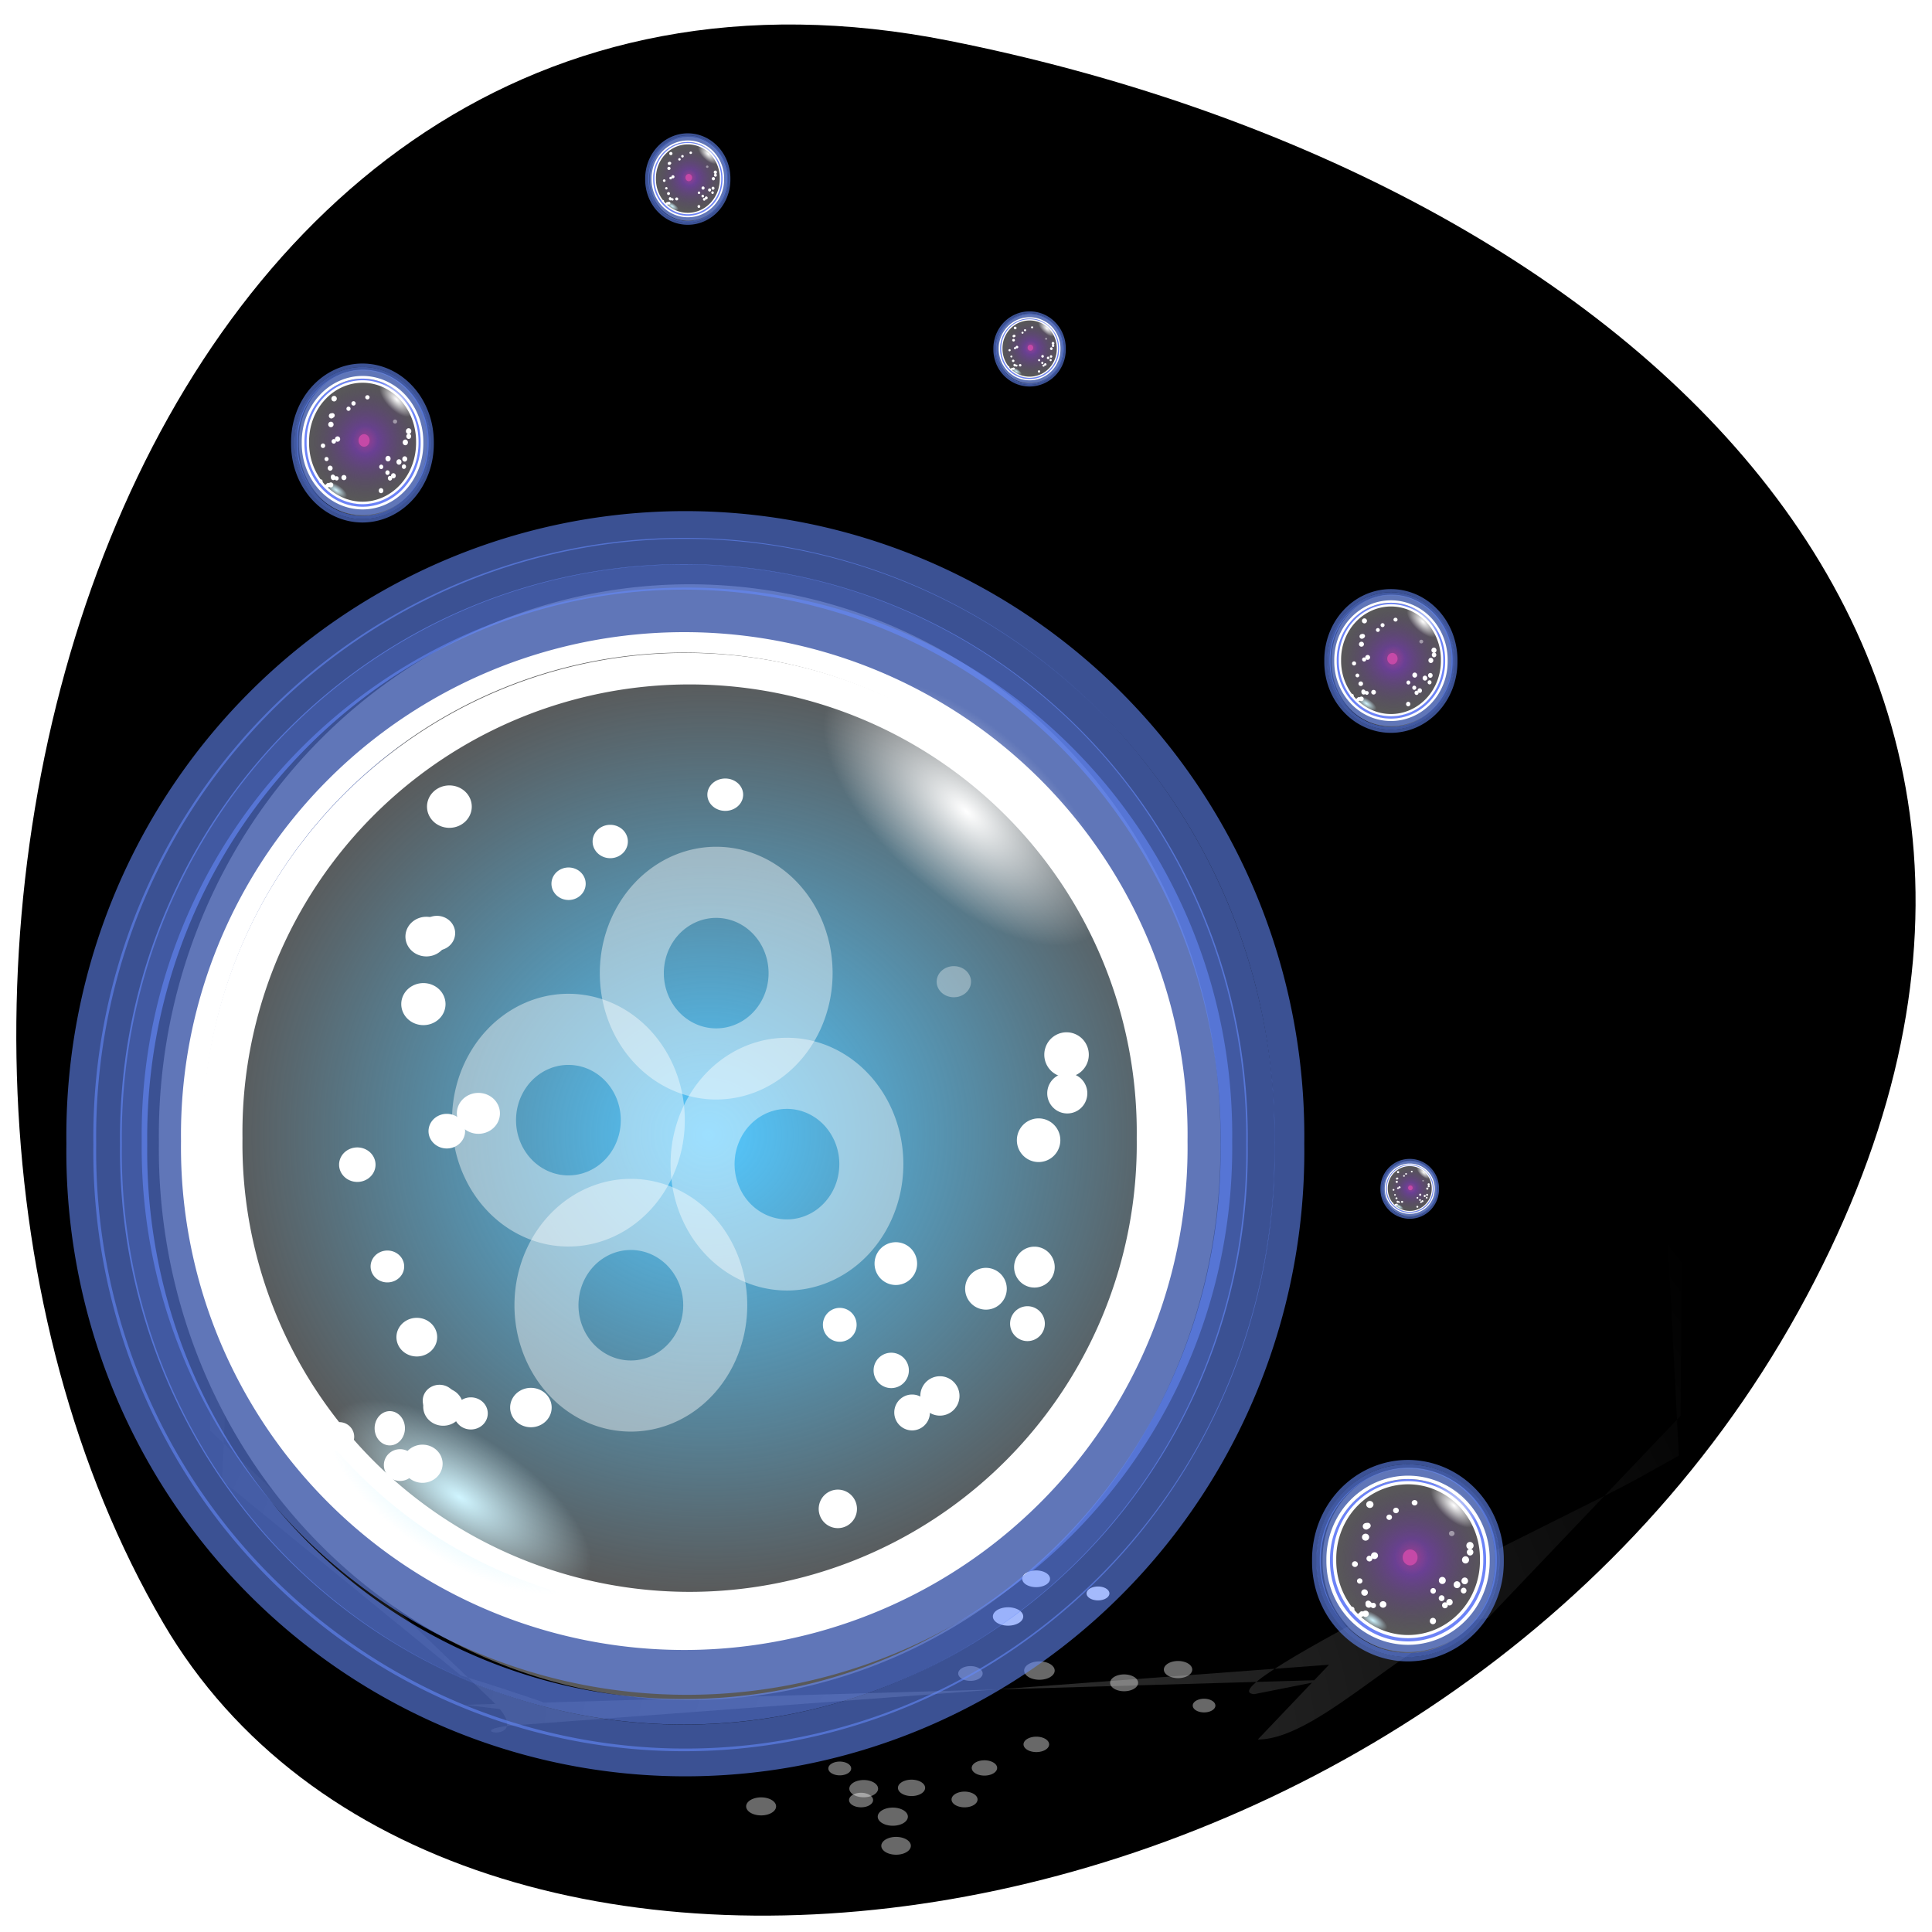 <svg xmlns="http://www.w3.org/2000/svg" xmlns:xlink="http://www.w3.org/1999/xlink" viewBox="0 0 256 256"><defs><path d="m19.875 25.375a2.812 3.375 0 1 1 -5.625 0 2.812 3.375 0 1 1 5.625 0z" id="0"/><path d="m 58.69 48.801 a 5.657 5.48 0 1 1 -11.314 0 5.657 5.48 0 1 1 11.314 0 z" id="1" opacity="0.429" fill="none" stroke="#fff" stroke-width="4.292"/><path d="m 33.941 81.68 a 3.359 3.01 0 1 1 -6.718 0 3.359 3.01 0 1 1 6.718 0 z" id="2"/><path d="m 64.35 51.27 a 24.572 26.693 0 1 1 -49.14 0 24.572 26.693 0 1 1 49.14 0 z" id="3"/><clipPath><rect x="6" y="6" width="84" height="84" rx="6" fill="#fff"/></clipPath><clipPath><rect x="6" y="6" width="84" height="84" rx="6" fill="#fff"/></clipPath><clipPath><rect width="46" height="46" x="1" y="0.998" rx="4" fill="#1890d0"/></clipPath><clipPath><rect x="6" y="6" width="84" height="84" rx="6" fill="#fff"/></clipPath><filter x="-0.258" y="-0.288" width="1.515" height="1.576" id="5" color-interpolation-filters="sRGB"><feGaussianBlur stdDeviation="0.721"/></filter><filter x="-0.258" y="-0.289" width="1.517" height="1.578" id="4" color-interpolation-filters="sRGB"><feGaussianBlur stdDeviation="0.723"/></filter><linearGradient y1="20.221" x2="0" gradientUnits="userSpaceOnUse" y2="138.66" id="6"><stop stop-color="#fff"/><stop offset="1" stop-color="#fff" stop-opacity="0"/></linearGradient><radialGradient r="2.813" gradientTransform="matrix(1 0 0 1.2 0 -5.075)" cx="17.06" cy="25.375" gradientUnits="userSpaceOnUse" id="C"><stop stop-color="#9f3986"/><stop offset="1" stop-color="#8c4c7d" stop-opacity="0"/></radialGradient><radialGradient xlink:href="#6" id="D" gradientUnits="userSpaceOnUse" gradientTransform="matrix(1 0 0 1.086 0 -4.427)" cx="39.775" cy="51.27" r="24.572"/><radialGradient xlink:href="#7" id="E" gradientUnits="userSpaceOnUse" gradientTransform="matrix(1 0 0 1.086 0 -4.427)" cx="39.775" cy="51.27" r="24.572"/><radialGradient xlink:href="#9" id="B" gradientUnits="userSpaceOnUse" gradientTransform="matrix(1 0 0 1.086 0 -4.427)" cx="39.775" cy="51.27" r="24.572"/><radialGradient xlink:href="#6" r="42" gradientTransform="matrix(1.157 0 0 0.996 -11.896 -2.24)" cx="48" cy="90.17" gradientUnits="userSpaceOnUse" id="8"/><radialGradient r="24.572" gradientTransform="matrix(1 0 0 1.086 0 -4.427)" cx="39.775" cy="51.27" gradientUnits="userSpaceOnUse" id="A"><stop stop-color="#54c8ff"/><stop offset="1" stop-color="#54c8ff" stop-opacity="0"/></radialGradient><radialGradient r="24.572" gradientTransform="matrix(1 0 0 1.086 0 -4.427)" cx="39.775" cy="51.27" gradientUnits="userSpaceOnUse" id="7"><stop stop-color="#7739b5"/><stop offset="1" stop-color="#4a395a" stop-opacity="0"/></radialGradient><radialGradient r="24.572" gradientTransform="matrix(1 0 0 1.086 0 -4.427)" cx="39.775" cy="51.27" gradientUnits="userSpaceOnUse" id="9"><stop stop-color="#d0f5ff"/><stop offset="1" stop-color="#d0f5ff" stop-opacity="0"/></radialGradient><radialGradient xlink:href="#C" id="F" gradientUnits="userSpaceOnUse" gradientTransform="matrix(1 0 0 1.2 0 -5.075)" cx="17.06" cy="25.375" r="2.813"/></defs><g transform="translate(0 -796.36)"><path d="m 125.77 801.76 c -110.03 -21.878 -151.81 128.18 -104.13 209.67 37.99 64.927 168.13 46.37 216.64 -41.28 48.52 -87.65 -24.2 -150.83 -112.52 -168.39 z" color="#000"/><g transform="matrix(-2.567 0 0 2.762 234 787.83)"><path d="m 26.23 86.54 c -3.324 0 -8.326 -5.508 -11.886 -5.829 l -9.932 -9.693 l -0.552 -55.01 l 2.023 0.735 c 126.73 46.06 -0.695 -1.506 -0.642 -1.824 c 0.049 -0.296 0.097 1.113 0.188 0.835 0.01 -0.03 -1.45 1.133 -1.44 1.103 0.099 -0.288 5.937 0.137 6.077 -0.129 0.145 -0.274 -3.914 -0.878 -3.73 -1.123 0.184 -0.246 -2.569 1.92 -2.349 1.705 0.44 -0.428 4.806 -4.747 5.363 -5.03 0.279 -0.14 1.125 0.608 1.427 0.511 -0.256 0.1 1.168 1.946 0.936 2.085 -0.007 0.004 0.528 -1.544 0.521 -1.539 -0.032 0.019 -7.971 5.172 -8 5.192 -0.12 0.077 10.989 -7.02 10.876 -6.93 -0.106 0.081 -5.547 1.187 -5.647 1.276 -0.178 0.161 2.228 3.08 2.075 3.266 -0.108 0.13 -1.689 -1.957 -1.784 -1.816 -0.025 0.038 2.353 -1.111 2.328 -1.072 -0.065 0.103 -3.809 0.718 -3.867 0.826 -0.101 0.195 -4.62 1.784 -4.695 1.993 -0.008 0.022 4.39 -1.84 4.383 -1.818 -0.032 0.092 0.332 1.042 0.305 1.136 -0.03 0.107 -4.668 0.887 -4.692 0.997 -0.073 0.342 6.375 -2.299 6.129 -2.01 l -2.023 2.342 l -3.127 56.2 l 2.207 1.145 c 2.613 1.356 22.488 10.1 19.715 10.3 l -3.702 -0.684 l 44.46 1.197 l -4.622 0.513 c -2.762 0.307 1.953 -1.11 4.816 -1.923 l 12.323 -9.351 l -2.391 -52.27 l 0.92 5.522 c 0.06 0.36 -1.891 -5.85 -1.964 -6.192 -0.044 -0.207 -1.192 5.928 -1.26 5.732 -0.008 -0.022 -0.207 -0.212 -0.215 -0.234 -0.063 -0.174 1.517 -2.931 1.436 -3.095 -0.042 -0.083 -0.631 0.343 -0.677 0.263 -0.055 -0.097 0.241 -3.949 0.18 -4.04 -0.094 -0.141 -4.619 -6.431 -4.727 -6.561 -0.143 -0.174 -0.119 5.979 -0.285 5.826 -0.011 -0.01 3.843 -0.363 3.832 -0.373 -0.138 -0.126 0.083 2.33 -0.07 2.22 -0.103 -0.073 -4.618 -6.308 -4.727 -6.374 -0.007 -0.005 2.919 5.817 2.912 5.813 -0.232 -0.139 1.56 -4.891 1.304 -4.991 0.302 0.097 -5.106 -1.335 -4.827 -1.195 0.557 0.279 3.267 1.863 3.707 2.291 0.22 0.214 -2.166 -1.439 -1.981 -1.193 0.185 0.246 3.114 0.337 3.259 0.61 0.14 0.265 2.115 7.02 2.214 7.309 0.01 0.031 -0.531 -0.108 -0.521 -0.077 0.09 0.278 -1.884 0.75 -1.835 1.046 0.052 0.318 1.462 0.254 1.749 0.456 l 4.047 2.855 l 0.552 44.24 l -14.531 12.941 c -2.582 2.3 2.097 1.442 -1.218 1.213 l -42.02 -2.906 z" opacity="0.2" fill="url(#8)"/><use xlink:href="#3" transform="matrix(1.115 0 0 0.99 11.205 7.125)" width="1" height="1" opacity="0.705" fill="#595959"/><use xlink:href="#3" transform="matrix(1.023 0 0 0.832 13.884 14.884)" width="1" height="1" opacity="0.922" fill="url(#A)"/><g fill="none"><use xlink:href="#3" transform="matrix(1.076 0 0 0.928 12.894 10.258)" width="1" height="1" opacity="0.91" stroke-opacity="0.588" stroke="#648afa" stroke-width="3.172"/><use xlink:href="#3" transform="matrix(0.988 0 0 0.847 16.455 14.464)" width="1" height="1" opacity="0.583" stroke="#fff" stroke-width="1.37"/></g><use xlink:href="#3" transform="matrix(0.287 -0.219 0.081 0.132 25.706 43.968)" width="1" height="1" opacity="0.578" fill="url(#D)"/><use xlink:href="#3" transform="matrix(0.259 -0.167 0.088 0.082 52.612 77.36)" width="1" height="1" opacity="0.619" fill="url(#B)"/><g fill="#fff"><path transform="matrix(0.264 0 0 0.248 33.847 29.928)" d="m 33.941 81.68 a 3.359 3.01 0 1 1 -6.718 0 3.359 3.01 0 1 1 6.718 0 z" opacity="0.581" filter="url(#5)"/><use xlink:href="#2" transform="matrix(0.308 0 0 0.321 26.646 29.32)" width="1" height="1" opacity="0.354"/><use xlink:href="#2" transform="matrix(0.342 0 0 0.357 25.644 24.527)" width="1" height="1" opacity="0.354"/><use xlink:href="#2" transform="matrix(0.32 0 0 0.333 30.477 37.716)" width="1" height="1" opacity="0.354"/><use xlink:href="#2" transform="matrix(0.334 0 0 0.348 27.331 29.365)" width="1" height="1" opacity="0.354"/><use xlink:href="#2" transform="matrix(0.267 0 0 0.278 29.955 43.883)" width="1" height="1" opacity="0.354"/><use xlink:href="#2" transform="matrix(0.312 0 0 0.326 28.22 37.25)" width="1" height="1" opacity="0.354"/><use xlink:href="#2" transform="matrix(0.301 0 0 0.314 33.435 44.41)" width="1" height="1" opacity="0.354"/><use xlink:href="#2" transform="matrix(0.327 0 0 0.341 34.915 35.856)" width="1" height="1" opacity="0.354"/><use xlink:href="#2" transform="matrix(0.271 0 0 0.282 36.865 45.799)" width="1" height="1" opacity="0.354"/><use xlink:href="#2" transform="matrix(0.274 0 0 0.286 35.696 47.49)" width="1" height="1" opacity="0.354"/><use xlink:href="#2" transform="matrix(0.294 0 0 0.307 38.918 50.4)" width="1" height="1" opacity="0.354"/><use xlink:href="#2" transform="matrix(0.259 0 0 0.27 39.889 44.592)" width="1" height="1" opacity="0.354"/><use xlink:href="#2" transform="matrix(0.275 0 0 0.258 45.31 20.14)" width="1" height="1" opacity="0.581"/><use xlink:href="#2" transform="matrix(0.271 0 0 0.266 51.37 21.732)" width="1" height="1" opacity="0.197"/><use xlink:href="#2" transform="matrix(0.263 0 0 0.259 53.765 24.33)" width="1" height="1" opacity="0.184"/><use xlink:href="#2" transform="matrix(0.344 0 0 0.338 57.44 14.178)" width="1" height="1" opacity="0.184"/><use xlink:href="#2" transform="matrix(0.322 0 0 0.316 59.3 22.21)" width="1" height="1" opacity="0.184"/><use xlink:href="#2" transform="matrix(0.28 0 0 0.276 60.04 25.312)" width="1" height="1" opacity="0.184"/><use xlink:href="#2" transform="matrix(0.34 0 0 0.335 58.904 23.897)" width="1" height="1" opacity="0.184"/><use xlink:href="#2" transform="matrix(0.28 0 0 0.275 64.15 36.501)" width="1" height="1" opacity="0.184"/><use xlink:href="#2" transform="matrix(0.331 0 0 0.326 56.34 29.873)" width="1" height="1" opacity="0.184"/><use xlink:href="#2" transform="matrix(0.281 0 0 0.276 59.5 34.811)" width="1" height="1" opacity="0.184"/><use xlink:href="#2" transform="matrix(0.313 0 0 0.308 60.07 42.08)" width="1" height="1" opacity="0.184"/><use xlink:href="#2" transform="matrix(0.307 0 0 0.302 58.891 45.911)" width="1" height="1" opacity="0.184"/><use xlink:href="#2" transform="matrix(0.229 0 0 0.233 66.64 52.984)" width="1" height="1" opacity="0.184"/><use xlink:href="#2" transform="matrix(0.258 0 0 0.254 63.27 43.1)" width="1" height="1" opacity="0.184"/><use xlink:href="#2" transform="matrix(0.249 0 0 0.253 62.891 52.709)" width="1" height="1" opacity="0.184"/><use xlink:href="#2" transform="matrix(0.258 0 0 0.254 60.58 49.54)" width="1" height="1" opacity="0.184"/><use xlink:href="#2" transform="matrix(0.233 0 0 0.273 63.911 49.31)" width="1" height="1" opacity="0.184"/><use xlink:href="#2" transform="matrix(0.309 0 0 0.304 59.898 48.48)" width="1" height="1" opacity="0.184"/><use xlink:href="#2" transform="matrix(0.319 0 0 0.314 53.997 44.967)" width="1" height="1" opacity="0.184"/><use xlink:href="#2" transform="matrix(0.26 0 0 0.256 58.901 49.986)" width="1" height="1" opacity="0.184"/></g><use transform="matrix(0.77 0 0 0.795 20.981 18.03)" xlink:href="#1"/><use xlink:href="#1" transform="matrix(0.77 0 0 0.795 9.7 20.14)" width="1" height="1"/><use xlink:href="#1" transform="matrix(0.77 0 0 0.795 17.758 26.909)" width="1" height="1"/><use xlink:href="#1" transform="matrix(0.77 0 0 0.795 13.352 10.977)" width="1" height="1"/><g transform="matrix(1.514 0 0 0.871 -81.24 13.682)" fill="#fff"><use xlink:href="#2" transform="matrix(0.115 0 0 0.125 69.3 71.57)" width="1" height="1" opacity="0.41" filter="url(#4)"/><use xlink:href="#2" transform="matrix(0.144 0 0 0.157 69.3 66.973)" width="1" height="1" opacity="0.41" filter="url(#4)"/><use xlink:href="#2" transform="matrix(0.142 0 0 0.154 71.2 67.948)" width="1" height="1" opacity="0.41" filter="url(#4)"/><use xlink:href="#2" transform="matrix(0.116 0 0 0.127 72.886 65.23)" width="1" height="1" opacity="0.184"/><use xlink:href="#2" transform="matrix(0.141 0 0 0.153 74.23 62.3)" width="1" height="1" opacity="0.184"/><use xlink:href="#2" transform="matrix(0.154 0 0 0.168 74.79 63.15)" width="1" height="1" opacity="0.184"/><use xlink:href="#2" transform="matrix(0.155 0 0 0.168 73.69 66.13)" width="1" height="1" opacity="0.41" filter="url(#4)"/><use xlink:href="#2" transform="matrix(0.124 0 0 0.135 76.99 68.985)" width="1" height="1" opacity="0.41" filter="url(#4)"/><use xlink:href="#2" transform="matrix(0.13 0 0 0.141 74.56 72.4)" width="1" height="1" opacity="0.41" filter="url(#4)"/><use xlink:href="#2" transform="matrix(0.129 0 0 0.14 76.36 73.78)" width="1" height="1" opacity="0.41" filter="url(#4)"/><use xlink:href="#2" transform="matrix(0.132 0 0 0.144 76.946 75.19)" width="1" height="1" opacity="0.41" filter="url(#4)"/><use xlink:href="#2" transform="matrix(0.122 0 0 0.133 80.78 76.12)" width="1" height="1" opacity="0.41" filter="url(#4)"/><use xlink:href="#2" transform="matrix(0.116 0 0 0.126 81.69 74.952)" width="1" height="1" opacity="0.41" filter="url(#4)"/><use xlink:href="#2" transform="matrix(0.152 0 0 0.165 83.27 73.855)" width="1" height="1" opacity="0.41" filter="url(#4)"/><use xlink:href="#2" transform="matrix(0.153 0 0 0.166 78.75 74.34)" width="1" height="1" opacity="0.41" filter="url(#4)"/><use xlink:href="#2" transform="matrix(0.146 0 0 0.158 79.956 73.45)" width="1" height="1" opacity="0.41" filter="url(#4)"/><use xlink:href="#2" transform="matrix(0.15 0 0 0.163 78.73 76.19)" width="1" height="1" opacity="0.41" filter="url(#4)"/><use xlink:href="#2" transform="matrix(0.138 0 0 0.15 78.57 74.06)" width="1" height="1" opacity="0.41" filter="url(#4)"/></g><g fill="none"><g stroke="#648afa" stroke-width="1.213"><use xlink:href="#3" transform="matrix(1.156 0 0 1.007 9.869 6.358)" width="1" height="1" opacity="0.605" stroke-opacity="0.649"/><g stroke-opacity="0.588"><use xlink:href="#3" transform="matrix(1.211 0 0 1.053 7.675 4.01)" width="1" height="1" opacity="0.408"/><use xlink:href="#3" transform="matrix(1.269 0 0 1.098 5.3 1.663)" width="1" height="1" opacity="0.233"/></g></g><g stroke="#fff" stroke-width="1.107"><use xlink:href="#3" transform="matrix(1.034 0 0 0.885 14.703 12.456)" width="1" height="1" opacity="0.309"/><use xlink:href="#3" transform="matrix(0.961 0 0 0.822 17.332 15.546)" width="1" height="1" opacity="0.309"/></g></g><g transform="matrix(0.08 0 0 0.084 44.48 8.759)"><use xlink:href="#3" transform="matrix(1.006 0 0 0.889 99.42 -10.897)" width="1" height="1" opacity="0.705" fill="#595959"/><use xlink:href="#3" transform="matrix(0.923 0 0 0.747 101.84 -3.931)" width="1" height="1" fill="url(#E)"/><g fill="none"><use xlink:href="#3" transform="matrix(0.971 0 0 0.833 100.94 -8.08)" width="1" height="1" opacity="0.91" stroke-opacity="0.588" stroke="#648afa" stroke-width="3.172"/><use xlink:href="#3" transform="matrix(0.891 0 0 0.761 104.16 -4.308)" width="1" height="1" opacity="0.511" stroke="#6c83f7" stroke-width="1.37"/></g><use xlink:href="#3" transform="matrix(0.258 -0.196 0.073 0.118 112.5 22.18)" width="1" height="1" opacity="0.578" fill="url(#D)"/><use xlink:href="#3" transform="matrix(0.159 -0.096 0.054 0.047 140.66 51.644)" width="1" height="1" opacity="0.619" fill="url(#B)"/><g fill="#fff"><use xlink:href="#2" transform="matrix(0.238 0 0 0.222 119.84 9.575)" width="1" height="1" opacity="0.435" filter="url(#5)"/><use xlink:href="#2" transform="matrix(0.278 0 0 0.288 113.35 9.03)" width="1" height="1" opacity="0.354"/><use xlink:href="#2" transform="matrix(0.309 0 0 0.32 112.44 4.726)" width="1" height="1" opacity="0.354"/><use xlink:href="#2" transform="matrix(0.288 0 0 0.299 116.8 16.568)" width="1" height="1" opacity="0.354"/><use xlink:href="#2" transform="matrix(0.301 0 0 0.312 113.96 9.07)" width="1" height="1" opacity="0.354"/><use xlink:href="#2" transform="matrix(0.241 0 0 0.25 116.33 22.1)" width="1" height="1" opacity="0.354"/><use xlink:href="#2" transform="matrix(0.282 0 0 0.292 114.76 16.15)" width="1" height="1" opacity="0.354"/><use xlink:href="#2" transform="matrix(0.271 0 0 0.281 119.47 22.574)" width="1" height="1" opacity="0.354"/><use xlink:href="#2" transform="matrix(0.295 0 0 0.306 120.8 14.897)" width="1" height="1" opacity="0.354"/><use xlink:href="#2" transform="matrix(0.244 0 0 0.253 122.56 23.824)" width="1" height="1" opacity="0.354"/><use xlink:href="#2" transform="matrix(0.247 0 0 0.257 121.51 25.341)" width="1" height="1" opacity="0.354"/><use xlink:href="#2" transform="matrix(0.265 0 0 0.275 124.41 27.953)" width="1" height="1" opacity="0.354"/><use xlink:href="#2" transform="matrix(0.234 0 0 0.243 125.29 22.741)" width="1" height="1" opacity="0.354"/><use xlink:href="#2" transform="matrix(0.248 0 0 0.232 130.18 0.791)" width="1" height="1" opacity="0.345"/><use xlink:href="#2" transform="matrix(0.244 0 0 0.239 135.65 2.217)" width="1" height="1" opacity="0.197"/><use xlink:href="#2" transform="matrix(0.237 0 0 0.232 137.8 4.549)" width="1" height="1" opacity="0.184"/><use xlink:href="#2" transform="matrix(0.31 0 0 0.303 141.12 -4.565)" width="1" height="1" opacity="0.184"/><use xlink:href="#2" transform="matrix(0.29 0 0 0.284 142.79 2.645)" width="1" height="1" opacity="0.184"/><use xlink:href="#2" transform="matrix(0.253 0 0 0.248 143.47 5.431)" width="1" height="1" opacity="0.184"/><use xlink:href="#2" transform="matrix(0.307 0 0 0.3 142.44 4.161)" width="1" height="1" opacity="0.184"/><use xlink:href="#2" transform="matrix(0.252 0 0 0.247 147.17 15.477)" width="1" height="1" opacity="0.184"/><use xlink:href="#2" transform="matrix(0.299 0 0 0.293 140.12 9.526)" width="1" height="1" opacity="0.184"/><use xlink:href="#2" transform="matrix(0.253 0 0 0.248 142.98 13.959)" width="1" height="1" opacity="0.184"/><use xlink:href="#2" transform="matrix(0.282 0 0 0.276 143.49 20.481)" width="1" height="1" opacity="0.184"/><use xlink:href="#2" transform="matrix(0.277 0 0 0.272 142.43 23.924)" width="1" height="1" opacity="0.184"/><use xlink:href="#2" transform="matrix(0.206 0 0 0.209 149.41 30.27)" width="1" height="1" opacity="0.184"/><use xlink:href="#2" transform="matrix(0.233 0 0 0.228 146.38 21.403)" width="1" height="1" opacity="0.184"/><use xlink:href="#2" transform="matrix(0.224 0 0 0.227 146.03 30.03)" width="1" height="1" opacity="0.184"/><use xlink:href="#2" transform="matrix(0.233 0 0 0.228 143.95 27.18)" width="1" height="1" opacity="0.184"/><use xlink:href="#2" transform="matrix(0.21 0 0 0.203 146.95 32.3)" width="1" height="1" opacity="0.184"/><use xlink:href="#2" transform="matrix(0.278 0 0 0.273 143.34 26.23)" width="1" height="1" opacity="0.184"/><use xlink:href="#2" transform="matrix(0.288 0 0 0.282 138.01 23.08)" width="1" height="1" opacity="0.184"/><use xlink:href="#2" transform="matrix(0.235 0 0 0.23 142.44 27.583)" width="1" height="1" opacity="0.184"/></g><g fill="none"><g stroke="#648afa" stroke-width="1.213"><use xlink:href="#3" transform="matrix(1.042 0 0 0.904 98.22 -11.585)" width="1" height="1" opacity="0.605" stroke-opacity="0.649"/><use xlink:href="#3" transform="matrix(1.092 0 0 0.945 96.24 -13.693)" width="1" height="1" opacity="0.408" stroke-opacity="0.588"/></g><g stroke="#fff" stroke-width="1.107"><use xlink:href="#3" transform="matrix(0.932 0 0 0.795 102.57 -6.111)" width="1" height="1" opacity="0.099"/><use xlink:href="#3" transform="matrix(0.858 0 0 0.738 105.5 -3.341)" width="1" height="1" opacity="0.094"/></g></g><use xlink:href="#0" transform="matrix(1.73 0 0 1.371 109.08 -0.95)" width="1" height="1" opacity="0.933" fill="url(#F)"/><use xlink:href="#0" transform="matrix(0.756 0 0 0.611 126.15 18.411)" width="1" height="1" opacity="0.848" fill="#c549a7"/></g><g transform="matrix(0.068 0 0 0.069 28.513 17.43)"><use xlink:href="#3" transform="matrix(1.006 0 0 0.889 99.42 -10.897)" width="1" height="1" opacity="0.705" fill="#595959"/><use xlink:href="#3" transform="matrix(0.923 0 0 0.747 101.84 -3.931)" width="1" height="1" fill="url(#E)"/><g fill="none"><use xlink:href="#3" transform="matrix(0.971 0 0 0.833 100.94 -8.08)" width="1" height="1" opacity="0.91" stroke-opacity="0.588" stroke="#648afa" stroke-width="3.172"/><use xlink:href="#3" transform="matrix(0.891 0 0 0.761 104.16 -4.308)" width="1" height="1" opacity="0.511" stroke="#6c83f7" stroke-width="1.37"/></g><use xlink:href="#3" transform="matrix(0.258 -0.196 0.073 0.118 112.5 22.18)" width="1" height="1" opacity="0.578" fill="url(#D)"/><use xlink:href="#3" transform="matrix(0.159 -0.096 0.054 0.047 140.66 51.644)" width="1" height="1" opacity="0.619" fill="url(#B)"/><g fill="#fff"><use xlink:href="#2" transform="matrix(0.238 0 0 0.222 119.84 9.575)" width="1" height="1" opacity="0.435" filter="url(#5)"/><use xlink:href="#2" transform="matrix(0.278 0 0 0.288 113.35 9.03)" width="1" height="1" opacity="0.354"/><use xlink:href="#2" transform="matrix(0.309 0 0 0.32 112.44 4.726)" width="1" height="1" opacity="0.354"/><use xlink:href="#2" transform="matrix(0.288 0 0 0.299 116.8 16.568)" width="1" height="1" opacity="0.354"/><use xlink:href="#2" transform="matrix(0.301 0 0 0.312 113.96 9.07)" width="1" height="1" opacity="0.354"/><use xlink:href="#2" transform="matrix(0.241 0 0 0.25 116.33 22.1)" width="1" height="1" opacity="0.354"/><use xlink:href="#2" transform="matrix(0.282 0 0 0.292 114.76 16.15)" width="1" height="1" opacity="0.354"/><use xlink:href="#2" transform="matrix(0.271 0 0 0.281 119.47 22.574)" width="1" height="1" opacity="0.354"/><use xlink:href="#2" transform="matrix(0.295 0 0 0.306 120.8 14.897)" width="1" height="1" opacity="0.354"/><use xlink:href="#2" transform="matrix(0.244 0 0 0.253 122.56 23.824)" width="1" height="1" opacity="0.354"/><use xlink:href="#2" transform="matrix(0.247 0 0 0.257 121.51 25.341)" width="1" height="1" opacity="0.354"/><use xlink:href="#2" transform="matrix(0.265 0 0 0.275 124.41 27.953)" width="1" height="1" opacity="0.354"/><use xlink:href="#2" transform="matrix(0.234 0 0 0.243 125.29 22.741)" width="1" height="1" opacity="0.354"/><use xlink:href="#2" transform="matrix(0.248 0 0 0.232 130.18 0.791)" width="1" height="1" opacity="0.345"/><use xlink:href="#2" transform="matrix(0.244 0 0 0.239 135.65 2.217)" width="1" height="1" opacity="0.197"/><use xlink:href="#2" transform="matrix(0.237 0 0 0.232 137.8 4.549)" width="1" height="1" opacity="0.184"/><use xlink:href="#2" transform="matrix(0.31 0 0 0.303 141.12 -4.565)" width="1" height="1" opacity="0.184"/><use xlink:href="#2" transform="matrix(0.29 0 0 0.284 142.79 2.645)" width="1" height="1" opacity="0.184"/><use xlink:href="#2" transform="matrix(0.253 0 0 0.248 143.47 5.431)" width="1" height="1" opacity="0.184"/><use xlink:href="#2" transform="matrix(0.307 0 0 0.3 142.44 4.161)" width="1" height="1" opacity="0.184"/><use xlink:href="#2" transform="matrix(0.252 0 0 0.247 147.17 15.477)" width="1" height="1" opacity="0.184"/><use xlink:href="#2" transform="matrix(0.299 0 0 0.293 140.12 9.526)" width="1" height="1" opacity="0.184"/><use xlink:href="#2" transform="matrix(0.253 0 0 0.248 142.98 13.959)" width="1" height="1" opacity="0.184"/><use xlink:href="#2" transform="matrix(0.282 0 0 0.276 143.49 20.481)" width="1" height="1" opacity="0.184"/><use xlink:href="#2" transform="matrix(0.277 0 0 0.272 142.43 23.924)" width="1" height="1" opacity="0.184"/><use xlink:href="#2" transform="matrix(0.206 0 0 0.209 149.41 30.27)" width="1" height="1" opacity="0.184"/><use xlink:href="#2" transform="matrix(0.233 0 0 0.228 146.38 21.403)" width="1" height="1" opacity="0.184"/><use xlink:href="#2" transform="matrix(0.224 0 0 0.227 146.03 30.03)" width="1" height="1" opacity="0.184"/><use xlink:href="#2" transform="matrix(0.233 0 0 0.228 143.95 27.18)" width="1" height="1" opacity="0.184"/><use xlink:href="#2" transform="matrix(0.21 0 0 0.203 146.95 32.3)" width="1" height="1" opacity="0.184"/><use xlink:href="#2" transform="matrix(0.278 0 0 0.273 143.34 26.23)" width="1" height="1" opacity="0.184"/><use xlink:href="#2" transform="matrix(0.288 0 0 0.282 138.01 23.08)" width="1" height="1" opacity="0.184"/><use xlink:href="#2" transform="matrix(0.235 0 0 0.23 142.44 27.583)" width="1" height="1" opacity="0.184"/></g><g fill="none"><g stroke="#648afa" stroke-width="1.213"><use xlink:href="#3" transform="matrix(1.042 0 0 0.904 98.22 -11.585)" width="1" height="1" opacity="0.605" stroke-opacity="0.649"/><use xlink:href="#3" transform="matrix(1.092 0 0 0.945 96.24 -13.693)" width="1" height="1" opacity="0.408" stroke-opacity="0.588"/></g><g stroke="#fff" stroke-width="1.107"><use xlink:href="#3" transform="matrix(0.932 0 0 0.795 102.57 -6.111)" width="1" height="1" opacity="0.099"/><use xlink:href="#3" transform="matrix(0.858 0 0 0.738 105.5 -3.341)" width="1" height="1" opacity="0.094"/></g></g><use xlink:href="#0" transform="matrix(1.73 0 0 1.371 109.08 -0.95)" width="1" height="1" opacity="0.933" fill="url(#F)"/><use xlink:href="#0" transform="matrix(0.756 0 0 0.611 126.15 18.411)" width="1" height="1" opacity="0.848" fill="#c549a7"/></g><g transform="matrix(0.134 0 0 0.146 53.731 19.267)"><use xlink:href="#3" transform="matrix(1.006 0 0 0.889 99.42 -10.897)" width="1" height="1" opacity="0.705" fill="#595959"/><use xlink:href="#3" transform="matrix(0.923 0 0 0.747 101.84 -3.931)" width="1" height="1" fill="url(#E)"/><g fill="none"><use xlink:href="#3" transform="matrix(0.971 0 0 0.833 100.94 -8.08)" width="1" height="1" opacity="0.91" stroke-opacity="0.588" stroke="#648afa" stroke-width="3.172"/><use xlink:href="#3" transform="matrix(0.891 0 0 0.761 104.16 -4.308)" width="1" height="1" opacity="0.511" stroke="#6c83f7" stroke-width="1.37"/></g><use xlink:href="#3" transform="matrix(0.258 -0.196 0.073 0.118 112.5 22.18)" width="1" height="1" opacity="0.578" fill="url(#D)"/><use xlink:href="#3" transform="matrix(0.159 -0.096 0.054 0.047 140.66 51.644)" width="1" height="1" opacity="0.619" fill="url(#B)"/><g fill="#fff"><use xlink:href="#2" transform="matrix(0.238 0 0 0.222 119.84 9.575)" width="1" height="1" opacity="0.435" filter="url(#5)"/><use xlink:href="#2" transform="matrix(0.278 0 0 0.288 113.35 9.03)" width="1" height="1" opacity="0.354"/><use xlink:href="#2" transform="matrix(0.309 0 0 0.32 112.44 4.726)" width="1" height="1" opacity="0.354"/><use xlink:href="#2" transform="matrix(0.288 0 0 0.299 116.8 16.568)" width="1" height="1" opacity="0.354"/><use xlink:href="#2" transform="matrix(0.301 0 0 0.312 113.96 9.07)" width="1" height="1" opacity="0.354"/><use xlink:href="#2" transform="matrix(0.241 0 0 0.25 116.33 22.1)" width="1" height="1" opacity="0.354"/><use xlink:href="#2" transform="matrix(0.282 0 0 0.292 114.76 16.15)" width="1" height="1" opacity="0.354"/><use xlink:href="#2" transform="matrix(0.271 0 0 0.281 119.47 22.574)" width="1" height="1" opacity="0.354"/><use xlink:href="#2" transform="matrix(0.295 0 0 0.306 120.8 14.897)" width="1" height="1" opacity="0.354"/><use xlink:href="#2" transform="matrix(0.244 0 0 0.253 122.56 23.824)" width="1" height="1" opacity="0.354"/><use xlink:href="#2" transform="matrix(0.247 0 0 0.257 121.51 25.341)" width="1" height="1" opacity="0.354"/><use xlink:href="#2" transform="matrix(0.265 0 0 0.275 124.41 27.953)" width="1" height="1" opacity="0.354"/><use xlink:href="#2" transform="matrix(0.234 0 0 0.243 125.29 22.741)" width="1" height="1" opacity="0.354"/><use xlink:href="#2" transform="matrix(0.248 0 0 0.232 130.18 0.791)" width="1" height="1" opacity="0.345"/><use xlink:href="#2" transform="matrix(0.244 0 0 0.239 135.65 2.217)" width="1" height="1" opacity="0.197"/><use xlink:href="#2" transform="matrix(0.237 0 0 0.232 137.8 4.549)" width="1" height="1" opacity="0.184"/><use xlink:href="#2" transform="matrix(0.31 0 0 0.303 141.12 -4.565)" width="1" height="1" opacity="0.184"/><use xlink:href="#2" transform="matrix(0.29 0 0 0.284 142.79 2.645)" width="1" height="1" opacity="0.184"/><use xlink:href="#2" transform="matrix(0.253 0 0 0.248 143.47 5.431)" width="1" height="1" opacity="0.184"/><use xlink:href="#2" transform="matrix(0.307 0 0 0.3 142.44 4.161)" width="1" height="1" opacity="0.184"/><use xlink:href="#2" transform="matrix(0.252 0 0 0.247 147.17 15.477)" width="1" height="1" opacity="0.184"/><use xlink:href="#2" transform="matrix(0.299 0 0 0.293 140.12 9.526)" width="1" height="1" opacity="0.184"/><use xlink:href="#2" transform="matrix(0.253 0 0 0.248 142.98 13.959)" width="1" height="1" opacity="0.184"/><use xlink:href="#2" transform="matrix(0.282 0 0 0.276 143.49 20.481)" width="1" height="1" opacity="0.184"/><use xlink:href="#2" transform="matrix(0.277 0 0 0.272 142.43 23.924)" width="1" height="1" opacity="0.184"/><use xlink:href="#2" transform="matrix(0.206 0 0 0.209 149.41 30.27)" width="1" height="1" opacity="0.184"/><use xlink:href="#2" transform="matrix(0.233 0 0 0.228 146.38 21.403)" width="1" height="1" opacity="0.184"/><use xlink:href="#2" transform="matrix(0.224 0 0 0.227 146.03 30.03)" width="1" height="1" opacity="0.184"/><use xlink:href="#2" transform="matrix(0.233 0 0 0.228 143.95 27.18)" width="1" height="1" opacity="0.184"/><use xlink:href="#2" transform="matrix(0.21 0 0 0.203 146.95 32.3)" width="1" height="1" opacity="0.184"/><use xlink:href="#2" transform="matrix(0.278 0 0 0.273 143.34 26.23)" width="1" height="1" opacity="0.184"/><use xlink:href="#2" transform="matrix(0.288 0 0 0.282 138.01 23.08)" width="1" height="1" opacity="0.184"/><use xlink:href="#2" transform="matrix(0.235 0 0 0.23 142.44 27.583)" width="1" height="1" opacity="0.184"/></g><g fill="none"><g stroke="#648afa" stroke-width="1.213"><use xlink:href="#3" transform="matrix(1.042 0 0 0.904 98.22 -11.585)" width="1" height="1" opacity="0.605" stroke-opacity="0.649"/><use xlink:href="#3" transform="matrix(1.092 0 0 0.945 96.24 -13.693)" width="1" height="1" opacity="0.408" stroke-opacity="0.588"/></g><g stroke="#fff" stroke-width="1.107"><use xlink:href="#3" transform="matrix(0.932 0 0 0.795 102.57 -6.111)" width="1" height="1" opacity="0.099"/><use xlink:href="#3" transform="matrix(0.858 0 0 0.738 105.5 -3.341)" width="1" height="1" opacity="0.094"/></g></g><use xlink:href="#0" transform="matrix(1.73 0 0 1.371 109.08 -0.95)" width="1" height="1" opacity="0.933" fill="url(#F)"/><use xlink:href="#0" transform="matrix(0.756 0 0 0.611 126.15 18.411)" width="1" height="1" opacity="0.848" fill="#c549a7"/></g><g transform="matrix(0.125 0 0 0.132 1.902 30.21)"><use xlink:href="#3" transform="matrix(1.006 0 0 0.889 99.42 -10.897)" width="1" height="1" opacity="0.705" fill="#595959"/><use xlink:href="#3" transform="matrix(0.923 0 0 0.747 101.84 -3.931)" width="1" height="1" fill="url(#E)"/><g fill="none"><use xlink:href="#3" transform="matrix(0.971 0 0 0.833 100.94 -8.08)" width="1" height="1" opacity="0.91" stroke-opacity="0.588" stroke="#648afa" stroke-width="3.172"/><use xlink:href="#3" transform="matrix(0.891 0 0 0.761 104.16 -4.308)" width="1" height="1" opacity="0.511" stroke="#6c83f7" stroke-width="1.37"/></g><use xlink:href="#3" transform="matrix(0.258 -0.196 0.073 0.118 112.5 22.18)" width="1" height="1" opacity="0.578" fill="url(#D)"/><use xlink:href="#3" transform="matrix(0.159 -0.096 0.054 0.047 140.66 51.644)" width="1" height="1" opacity="0.619" fill="url(#B)"/><g fill="#fff"><use xlink:href="#2" transform="matrix(0.238 0 0 0.222 119.84 9.575)" width="1" height="1" opacity="0.435" filter="url(#5)"/><use xlink:href="#2" transform="matrix(0.278 0 0 0.288 113.35 9.03)" width="1" height="1" opacity="0.354"/><use xlink:href="#2" transform="matrix(0.309 0 0 0.32 112.44 4.726)" width="1" height="1" opacity="0.354"/><use xlink:href="#2" transform="matrix(0.288 0 0 0.299 116.8 16.568)" width="1" height="1" opacity="0.354"/><use xlink:href="#2" transform="matrix(0.301 0 0 0.312 113.96 9.07)" width="1" height="1" opacity="0.354"/><use xlink:href="#2" transform="matrix(0.241 0 0 0.25 116.33 22.1)" width="1" height="1" opacity="0.354"/><use xlink:href="#2" transform="matrix(0.282 0 0 0.292 114.76 16.15)" width="1" height="1" opacity="0.354"/><use xlink:href="#2" transform="matrix(0.271 0 0 0.281 119.47 22.574)" width="1" height="1" opacity="0.354"/><use xlink:href="#2" transform="matrix(0.295 0 0 0.306 120.8 14.897)" width="1" height="1" opacity="0.354"/><use xlink:href="#2" transform="matrix(0.244 0 0 0.253 122.56 23.824)" width="1" height="1" opacity="0.354"/><use xlink:href="#2" transform="matrix(0.247 0 0 0.257 121.51 25.341)" width="1" height="1" opacity="0.354"/><use xlink:href="#2" transform="matrix(0.265 0 0 0.275 124.41 27.953)" width="1" height="1" opacity="0.354"/><use xlink:href="#2" transform="matrix(0.234 0 0 0.243 125.29 22.741)" width="1" height="1" opacity="0.354"/><use xlink:href="#2" transform="matrix(0.248 0 0 0.232 130.18 0.791)" width="1" height="1" opacity="0.345"/><use xlink:href="#2" transform="matrix(0.244 0 0 0.239 135.65 2.217)" width="1" height="1" opacity="0.197"/><use xlink:href="#2" transform="matrix(0.237 0 0 0.232 137.8 4.549)" width="1" height="1" opacity="0.184"/><use xlink:href="#2" transform="matrix(0.31 0 0 0.303 141.12 -4.565)" width="1" height="1" opacity="0.184"/><use xlink:href="#2" transform="matrix(0.29 0 0 0.284 142.79 2.645)" width="1" height="1" opacity="0.184"/><use xlink:href="#2" transform="matrix(0.253 0 0 0.248 143.47 5.431)" width="1" height="1" opacity="0.184"/><use xlink:href="#2" transform="matrix(0.307 0 0 0.3 142.44 4.161)" width="1" height="1" opacity="0.184"/><use xlink:href="#2" transform="matrix(0.252 0 0 0.247 147.17 15.477)" width="1" height="1" opacity="0.184"/><use xlink:href="#2" transform="matrix(0.299 0 0 0.293 140.12 9.526)" width="1" height="1" opacity="0.184"/><use xlink:href="#2" transform="matrix(0.253 0 0 0.248 142.98 13.959)" width="1" height="1" opacity="0.184"/><use xlink:href="#2" transform="matrix(0.282 0 0 0.276 143.49 20.481)" width="1" height="1" opacity="0.184"/><use xlink:href="#2" transform="matrix(0.277 0 0 0.272 142.43 23.924)" width="1" height="1" opacity="0.184"/><use xlink:href="#2" transform="matrix(0.206 0 0 0.209 149.41 30.27)" width="1" height="1" opacity="0.184"/><use xlink:href="#2" transform="matrix(0.233 0 0 0.228 146.38 21.403)" width="1" height="1" opacity="0.184"/><use xlink:href="#2" transform="matrix(0.224 0 0 0.227 146.03 30.03)" width="1" height="1" opacity="0.184"/><use xlink:href="#2" transform="matrix(0.233 0 0 0.228 143.95 27.18)" width="1" height="1" opacity="0.184"/><use xlink:href="#2" transform="matrix(0.21 0 0 0.203 146.95 32.3)" width="1" height="1" opacity="0.184"/><use xlink:href="#2" transform="matrix(0.278 0 0 0.273 143.34 26.23)" width="1" height="1" opacity="0.184"/><use xlink:href="#2" transform="matrix(0.288 0 0 0.282 138.01 23.08)" width="1" height="1" opacity="0.184"/><use xlink:href="#2" transform="matrix(0.235 0 0 0.23 142.44 27.583)" width="1" height="1" opacity="0.184"/></g><g fill="none"><g stroke="#648afa" stroke-width="1.213"><use xlink:href="#3" transform="matrix(1.042 0 0 0.904 98.22 -11.585)" width="1" height="1" opacity="0.605" stroke-opacity="0.649"/><use xlink:href="#3" transform="matrix(1.092 0 0 0.945 96.24 -13.693)" width="1" height="1" opacity="0.408" stroke-opacity="0.588"/></g><g stroke="#fff" stroke-width="1.107"><use xlink:href="#3" transform="matrix(0.932 0 0 0.795 102.57 -6.111)" width="1" height="1" opacity="0.099"/><use xlink:href="#3" transform="matrix(0.858 0 0 0.738 105.5 -3.341)" width="1" height="1" opacity="0.094"/></g></g><use xlink:href="#0" transform="matrix(1.73 0 0 1.371 109.08 -0.95)" width="1" height="1" opacity="0.933" fill="url(#F)"/><use xlink:href="#0" transform="matrix(0.756 0 0 0.611 126.15 18.411)" width="1" height="1" opacity="0.848" fill="#c549a7"/></g><g transform="matrix(0.055 0 0 0.055 10.707 58.21)"><use xlink:href="#3" transform="matrix(1.006 0 0 0.889 99.42 -10.897)" width="1" height="1" opacity="0.705" fill="#595959"/><use xlink:href="#3" transform="matrix(0.923 0 0 0.747 101.84 -3.931)" width="1" height="1" fill="url(#E)"/><g fill="none"><use xlink:href="#3" transform="matrix(0.971 0 0 0.833 100.94 -8.08)" width="1" height="1" opacity="0.91" stroke-opacity="0.588" stroke="#648afa" stroke-width="3.172"/><use xlink:href="#3" transform="matrix(0.891 0 0 0.761 104.16 -4.308)" width="1" height="1" opacity="0.511" stroke="#6c83f7" stroke-width="1.37"/></g><use xlink:href="#3" transform="matrix(0.258 -0.196 0.073 0.118 112.5 22.18)" width="1" height="1" opacity="0.578" fill="url(#D)"/><use xlink:href="#3" transform="matrix(0.159 -0.096 0.054 0.047 140.66 51.644)" width="1" height="1" opacity="0.619" fill="url(#B)"/><g fill="#fff"><use xlink:href="#2" transform="matrix(0.238 0 0 0.222 119.84 9.575)" width="1" height="1" opacity="0.435" filter="url(#5)"/><use xlink:href="#2" transform="matrix(0.278 0 0 0.288 113.35 9.03)" width="1" height="1" opacity="0.354"/><use xlink:href="#2" transform="matrix(0.309 0 0 0.32 112.44 4.726)" width="1" height="1" opacity="0.354"/><use xlink:href="#2" transform="matrix(0.288 0 0 0.299 116.8 16.568)" width="1" height="1" opacity="0.354"/><use xlink:href="#2" transform="matrix(0.301 0 0 0.312 113.96 9.07)" width="1" height="1" opacity="0.354"/><use xlink:href="#2" transform="matrix(0.241 0 0 0.25 116.33 22.1)" width="1" height="1" opacity="0.354"/><use xlink:href="#2" transform="matrix(0.282 0 0 0.292 114.76 16.15)" width="1" height="1" opacity="0.354"/><use xlink:href="#2" transform="matrix(0.271 0 0 0.281 119.47 22.574)" width="1" height="1" opacity="0.354"/><use xlink:href="#2" transform="matrix(0.295 0 0 0.306 120.8 14.897)" width="1" height="1" opacity="0.354"/><use xlink:href="#2" transform="matrix(0.244 0 0 0.253 122.56 23.824)" width="1" height="1" opacity="0.354"/><use xlink:href="#2" transform="matrix(0.247 0 0 0.257 121.51 25.341)" width="1" height="1" opacity="0.354"/><use xlink:href="#2" transform="matrix(0.265 0 0 0.275 124.41 27.953)" width="1" height="1" opacity="0.354"/><use xlink:href="#2" transform="matrix(0.234 0 0 0.243 125.29 22.741)" width="1" height="1" opacity="0.354"/><use xlink:href="#2" transform="matrix(0.248 0 0 0.232 130.18 0.791)" width="1" height="1" opacity="0.345"/><use xlink:href="#2" transform="matrix(0.244 0 0 0.239 135.65 2.217)" width="1" height="1" opacity="0.197"/><use xlink:href="#2" transform="matrix(0.237 0 0 0.232 137.8 4.549)" width="1" height="1" opacity="0.184"/><use xlink:href="#2" transform="matrix(0.31 0 0 0.303 141.12 -4.565)" width="1" height="1" opacity="0.184"/><use xlink:href="#2" transform="matrix(0.29 0 0 0.284 142.79 2.645)" width="1" height="1" opacity="0.184"/><use xlink:href="#2" transform="matrix(0.253 0 0 0.248 143.47 5.431)" width="1" height="1" opacity="0.184"/><use xlink:href="#2" transform="matrix(0.307 0 0 0.3 142.44 4.161)" width="1" height="1" opacity="0.184"/><use xlink:href="#2" transform="matrix(0.252 0 0 0.247 147.17 15.477)" width="1" height="1" opacity="0.184"/><use xlink:href="#2" transform="matrix(0.299 0 0 0.293 140.12 9.526)" width="1" height="1" opacity="0.184"/><use xlink:href="#2" transform="matrix(0.253 0 0 0.248 142.98 13.959)" width="1" height="1" opacity="0.184"/><use xlink:href="#2" transform="matrix(0.282 0 0 0.276 143.49 20.481)" width="1" height="1" opacity="0.184"/><use xlink:href="#2" transform="matrix(0.277 0 0 0.272 142.43 23.924)" width="1" height="1" opacity="0.184"/><use xlink:href="#2" transform="matrix(0.206 0 0 0.209 149.41 30.27)" width="1" height="1" opacity="0.184"/><use xlink:href="#2" transform="matrix(0.233 0 0 0.228 146.38 21.403)" width="1" height="1" opacity="0.184"/><use xlink:href="#2" transform="matrix(0.224 0 0 0.227 146.03 30.03)" width="1" height="1" opacity="0.184"/><use xlink:href="#2" transform="matrix(0.233 0 0 0.228 143.95 27.18)" width="1" height="1" opacity="0.184"/><use xlink:href="#2" transform="matrix(0.21 0 0 0.203 146.95 32.3)" width="1" height="1" opacity="0.184"/><use xlink:href="#2" transform="matrix(0.278 0 0 0.273 143.34 26.23)" width="1" height="1" opacity="0.184"/><use xlink:href="#2" transform="matrix(0.288 0 0 0.282 138.01 23.08)" width="1" height="1" opacity="0.184"/><use xlink:href="#2" transform="matrix(0.235 0 0 0.23 142.44 27.583)" width="1" height="1" opacity="0.184"/></g><g fill="none"><g stroke="#648afa" stroke-width="1.213"><use xlink:href="#3" transform="matrix(1.042 0 0 0.904 98.22 -11.585)" width="1" height="1" opacity="0.605" stroke-opacity="0.649"/><use xlink:href="#3" transform="matrix(1.092 0 0 0.945 96.24 -13.693)" width="1" height="1" opacity="0.408" stroke-opacity="0.588"/></g><g stroke="#fff" stroke-width="1.107"><use xlink:href="#3" transform="matrix(0.932 0 0 0.795 102.57 -6.111)" width="1" height="1" opacity="0.099"/><use xlink:href="#3" transform="matrix(0.858 0 0 0.738 105.5 -3.341)" width="1" height="1" opacity="0.094"/></g></g><use xlink:href="#0" transform="matrix(1.73 0 0 1.371 109.08 -0.95)" width="1" height="1" opacity="0.933" fill="url(#F)"/><use xlink:href="#0" transform="matrix(0.756 0 0 0.611 126.15 18.411)" width="1" height="1" opacity="0.848" fill="#c549a7"/></g><g transform="matrix(0.18 0 0 0.185 -6.661 71.53)"><use xlink:href="#3" transform="matrix(1.006 0 0 0.889 99.42 -10.897)" width="1" height="1" opacity="0.705" fill="#595959"/><use xlink:href="#3" transform="matrix(0.923 0 0 0.747 101.84 -3.931)" width="1" height="1" fill="url(#E)"/><g fill="none"><use xlink:href="#3" transform="matrix(0.971 0 0 0.833 100.94 -8.08)" width="1" height="1" opacity="0.91" stroke-opacity="0.588" stroke="#648afa" stroke-width="3.172"/><use xlink:href="#3" transform="matrix(0.891 0 0 0.761 104.16 -4.308)" width="1" height="1" opacity="0.511" stroke="#6c83f7" stroke-width="1.37"/></g><use xlink:href="#3" transform="matrix(0.258 -0.196 0.073 0.118 112.5 22.18)" width="1" height="1" opacity="0.578" fill="url(#D)"/><use xlink:href="#3" transform="matrix(0.159 -0.096 0.054 0.047 140.66 51.644)" width="1" height="1" opacity="0.619" fill="url(#B)"/><g fill="#fff"><use xlink:href="#2" transform="matrix(0.238 0 0 0.222 119.84 9.575)" width="1" height="1" opacity="0.435" filter="url(#5)"/><use xlink:href="#2" transform="matrix(0.278 0 0 0.288 113.35 9.03)" width="1" height="1" opacity="0.354"/><use xlink:href="#2" transform="matrix(0.309 0 0 0.32 112.44 4.726)" width="1" height="1" opacity="0.354"/><use xlink:href="#2" transform="matrix(0.288 0 0 0.299 116.8 16.568)" width="1" height="1" opacity="0.354"/><use xlink:href="#2" transform="matrix(0.301 0 0 0.312 113.96 9.07)" width="1" height="1" opacity="0.354"/><use xlink:href="#2" transform="matrix(0.241 0 0 0.25 116.33 22.1)" width="1" height="1" opacity="0.354"/><use xlink:href="#2" transform="matrix(0.282 0 0 0.292 114.76 16.15)" width="1" height="1" opacity="0.354"/><use xlink:href="#2" transform="matrix(0.271 0 0 0.281 119.47 22.574)" width="1" height="1" opacity="0.354"/><use xlink:href="#2" transform="matrix(0.295 0 0 0.306 120.8 14.897)" width="1" height="1" opacity="0.354"/><use xlink:href="#2" transform="matrix(0.244 0 0 0.253 122.56 23.824)" width="1" height="1" opacity="0.354"/><use xlink:href="#2" transform="matrix(0.247 0 0 0.257 121.51 25.341)" width="1" height="1" opacity="0.354"/><use xlink:href="#2" transform="matrix(0.265 0 0 0.275 124.41 27.953)" width="1" height="1" opacity="0.354"/><use xlink:href="#2" transform="matrix(0.234 0 0 0.243 125.29 22.741)" width="1" height="1" opacity="0.354"/><use xlink:href="#2" transform="matrix(0.248 0 0 0.232 130.18 0.791)" width="1" height="1" opacity="0.345"/><use xlink:href="#2" transform="matrix(0.244 0 0 0.239 135.65 2.217)" width="1" height="1" opacity="0.197"/><use xlink:href="#2" transform="matrix(0.237 0 0 0.232 137.8 4.549)" width="1" height="1" opacity="0.184"/><use xlink:href="#2" transform="matrix(0.31 0 0 0.303 141.12 -4.565)" width="1" height="1" opacity="0.184"/><use xlink:href="#2" transform="matrix(0.29 0 0 0.284 142.79 2.645)" width="1" height="1" opacity="0.184"/><use xlink:href="#2" transform="matrix(0.253 0 0 0.248 143.47 5.431)" width="1" height="1" opacity="0.184"/><use xlink:href="#2" transform="matrix(0.307 0 0 0.3 142.44 4.161)" width="1" height="1" opacity="0.184"/><use xlink:href="#2" transform="matrix(0.252 0 0 0.247 147.17 15.477)" width="1" height="1" opacity="0.184"/><use xlink:href="#2" transform="matrix(0.299 0 0 0.293 140.12 9.526)" width="1" height="1" opacity="0.184"/><use xlink:href="#2" transform="matrix(0.253 0 0 0.248 142.98 13.959)" width="1" height="1" opacity="0.184"/><use xlink:href="#2" transform="matrix(0.282 0 0 0.276 143.49 20.481)" width="1" height="1" opacity="0.184"/><use xlink:href="#2" transform="matrix(0.277 0 0 0.272 142.43 23.924)" width="1" height="1" opacity="0.184"/><use xlink:href="#2" transform="matrix(0.206 0 0 0.209 149.41 30.27)" width="1" height="1" opacity="0.184"/><use xlink:href="#2" transform="matrix(0.233 0 0 0.228 146.38 21.403)" width="1" height="1" opacity="0.184"/><use xlink:href="#2" transform="matrix(0.224 0 0 0.227 146.03 30.03)" width="1" height="1" opacity="0.184"/><use xlink:href="#2" transform="matrix(0.233 0 0 0.228 143.95 27.18)" width="1" height="1" opacity="0.184"/><use xlink:href="#2" transform="matrix(0.21 0 0 0.203 146.95 32.3)" width="1" height="1" opacity="0.184"/><use xlink:href="#2" transform="matrix(0.278 0 0 0.273 143.34 26.23)" width="1" height="1" opacity="0.184"/><use xlink:href="#2" transform="matrix(0.288 0 0 0.282 138.01 23.08)" width="1" height="1" opacity="0.184"/><use xlink:href="#2" transform="matrix(0.235 0 0 0.23 142.44 27.583)" width="1" height="1" opacity="0.184"/></g><g fill="none"><g stroke="#648afa" stroke-width="1.213"><use xlink:href="#3" transform="matrix(1.042 0 0 0.904 98.22 -11.585)" width="1" height="1" opacity="0.605" stroke-opacity="0.649"/><use xlink:href="#3" transform="matrix(1.092 0 0 0.945 96.24 -13.693)" width="1" height="1" opacity="0.408" stroke-opacity="0.588"/></g><g stroke="#fff" stroke-width="1.107"><use xlink:href="#3" transform="matrix(0.932 0 0 0.795 102.57 -6.111)" width="1" height="1" opacity="0.099"/><use xlink:href="#3" transform="matrix(0.858 0 0 0.738 105.5 -3.341)" width="1" height="1" opacity="0.094"/></g></g><use xlink:href="#0" transform="matrix(1.73 0 0 1.371 109.08 -0.95)" width="1" height="1" opacity="0.933" fill="url(#F)"/><use xlink:href="#0" transform="matrix(0.756 0 0 0.611 126.15 18.411)" width="1" height="1" opacity="0.848" fill="#c549a7"/></g></g></g></svg>